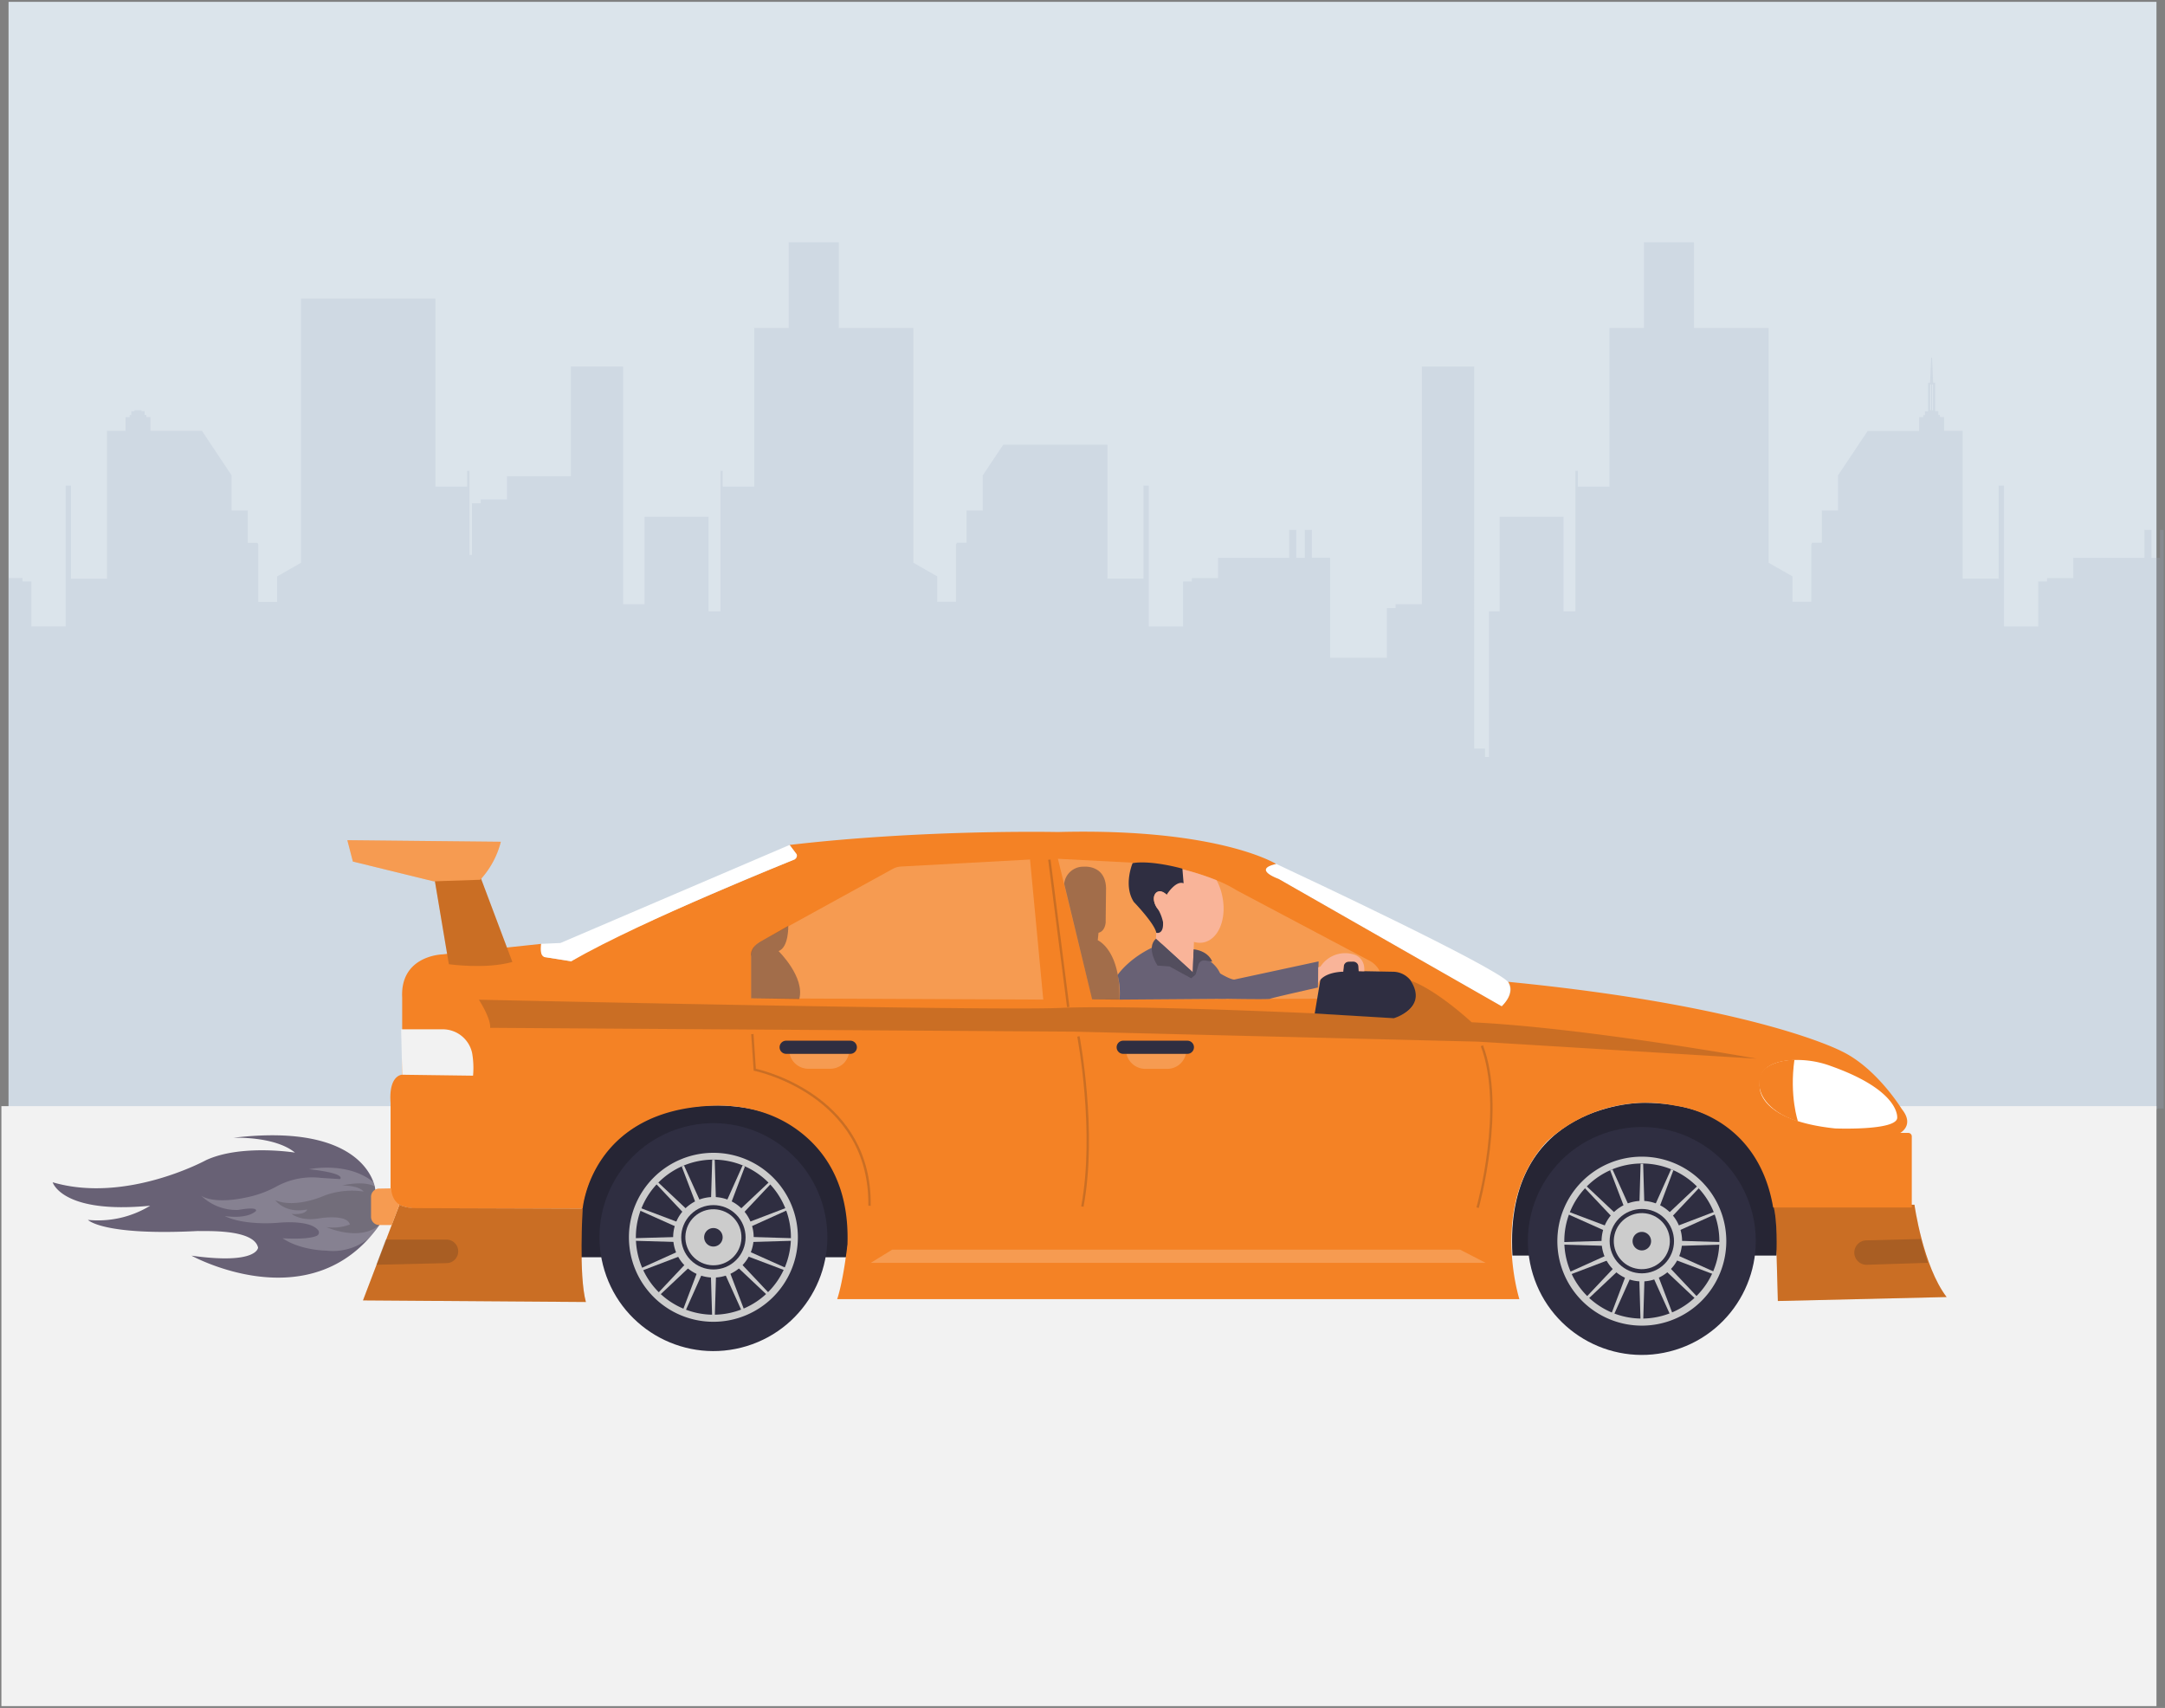 <svg xmlns="http://www.w3.org/2000/svg" width="865.76" height="682.89" viewBox="0 0 865.76 682.89"><rect x="0" y="0" width="865.76" height="682.89" fill="#808080" stroke="none"/><g style="isolation:isolate"><g id="e49ba9bf-2392-4234-8e85-17a9db7f4435" data-name="Layer 1"><rect x="3.42" y="0.74" width="858.93" height="442.95" fill="#dbe4eb"/><path d="M863.78,211.87v11.18h-3.44V211.87h-2.81v11.18H829.09v8.09H818.58v1.35h-3.5v18H801.36V194.15h-2.12v37.23H784.83V172.25h-7.4v-5.49h-1.66v-.85h-.68v-1.52h-1.24V153h-.8l-.44-10h-.35l-.44,10H771v11.44h-1.24v1.52h-.68v.85h-1.66v5.49H746.87L735,190.06v14.06h-6.47V217h-3.88c-.11.23-.21.47-.33.69v22.91H716.8V230.46L707.25,225V131.13H677.39V96.88h-20v34.25H643.6v63.42H630.94v-6.33H630v56.2h-4.76V206.63H599.69v37.79H595.4v58.24h-1.57V299.3h-4.32V146.57h-20.9v95H558.1v1.56h-3.5V263H531.88v-40H524.6V211.87h-2.82v11.18h-3.43V211.87h-2.82v11.18H487.09v8.09H476.58v1.35h-3.5v18H459.37V194.15h-2.12v37.23H442.83V177.82H401.17L393,190.06v14.06h-6.48V217h-3.87c-.11.23-.21.47-.34.69v22.91h-7.52V230.46L365.25,225V131.13H335.4V96.88h-20v34.25H301.6v63.42H289v-6.33h-.9v56.2h-4.76V206.63h-25.6v34.92h-8.57v-95h-20.9v43.85H202.73v9.29H192.22v1.55h-3.5v20.65h-1V188.22h-.9v6.33H174.13V119.36H120.37V225l-9.56,5.48v10.18h-7.52V217.73c-.13-.22-.23-.46-.34-.69H99.08V204.12H92.6V190.06L80.74,172.25H60.18v-5.49H58.51v-.85h-.68v-1.52H56.59V164l-2.82,0v.42H52.53v1.52h-.68v.85H50.18v5.49H42.79v59.13H28.38V194.15H26.25v56.33H12.54v-18H9v-1.35H3.42V443.23H865.21V211.87ZM772.25,164h-.38V153.71h.38Zm.75,0h-.38V153.71H773Z" fill="#a3b4c8" opacity="0.22" style="mix-blend-mode:multiply"/><rect x="0.56" y="442.27" width="861.79" height="239.89" fill="#f2f2f2"/><path d="M150,475.14s-3-26.63-56.7-20.22c0,0,16.51-.74,24.65,5.92,0,0-21.45-3.45-35.5,3,0,0-32,17.5-61.39,8.87,0,0,3.7,12.82,39,9.37a40.05,40.05,0,0,1-24.9,5.67s5.91,6.41,44.12,4.44c1,.24,22.19-1.24,23.92,6.65,0,0-.25,6.91-26.63,3.21,0,0,47.78,26.37,75.17-12.21Z" fill="#686175" data-primary="true"/><path d="M113,495.11c7.39,4.93,17.5,4.93,17.5,4.93a22.83,22.83,0,0,0,21.2-9.37L150,475.14l-.73-2.53c-10.35-8.38-25.65-5.12-25.65-5.12,15.53,1.73,12.33,3.95,12.33,3.95l-7.65-.49a29.73,29.73,0,0,0-17.77,3.46,41.19,41.19,0,0,1-9.81,3.85c-15.15,3.8-20.24-.16-20.24-.16a20.16,20.16,0,0,0,14.79,5.67c8.38-1.48,7.07.44,7.07.44-3.9,3.48-12.49,2-12.49,2,8.13,3.94,21.2,2.71,21.2,2.71s12.69-1.43,16.17,2.95a1.46,1.46,0,0,1-.51,2.22C125.12,494.82,121.49,495.55,113,495.11Z" fill="#fff" opacity="0.2"/><path d="M149.87,474.4c-4.54-2.53-13-.42-13-.42s6.43-.1,8.54,2.43a31.7,31.7,0,0,0-15.82,1.68s-11.29,5.17-19.51,1.8c0,0,3.9,5.48,12.76,3.69,0,0-.32,2.21-6.22,1.79,0,0,3.79,3.16,11.49,1.69,0,0,10.76-1.69,11.81,2.53a19.15,19.15,0,0,1-9.38,1.05s13.29,6,21.09-.84Z" fill="#231f20" opacity="0.2"/><path d="M510.34,345.42l1.09.51c9.93,4.64,84.86,39.82,91.62,46.63,0,0,3.06,4.51-2.53,9.81l-89.23-50.94S500.29,347.62,510.34,345.42Z" fill="#fff"/><path d="M232.13,502.67H338.44s6.74-33.36-19.83-51.92c0,0-14.76-11.78-43.45-8C275.16,442.76,227.07,447,232.13,502.67Z" fill="#2f2e41"/><path d="M232.13,502.67H338.44s6.74-33.36-19.83-51.92c0,0-14.76-11.78-43.45-8C275.16,442.76,227.07,447,232.13,502.67Z" opacity="0.2"/><path d="M604.83,502H710.41s8-60.54-52.79-61.07C657.62,440.9,601.15,440,604.83,502Z" fill="#2f2e41"/><path d="M604.83,502H710.41s8-60.54-52.79-61.07C657.62,440.9,601.15,440,604.83,502Z" opacity="0.2"/><path d="M710.94,520.18l-.53-19.37s.53-12.8-1.37-19.13h56.53s3.37,24.47,12.86,36.92Z" fill="#f48225" data-secondary="true"/><path d="M710.94,520.18l-.53-19.37s.53-12.8-1.37-19.13h56.53s3.37,24.47,12.86,36.92Z" fill="#231f20" opacity="0.2"/><path d="M764.5,482.8V454.37a1.4,1.4,0,0,0-1.4-1.4h-3.22s5.85-3.08.62-9.54c0,0-10-16.38-24-23.08,0,0-33.78-18-133.44-27.79,0,0,3.48,3.8-2.53,9.81l-89.23-50.94s-10.75-3.8-1-6c0,0-23-14.45-87.32-12.76,0,0-53.15-1.16-107.26,5.17l2.63,3.5a1.48,1.48,0,0,1-.61,2.28c-11.46,4.68-74.68,30.67-89.34,40.73l-10.19-1.61a2.17,2.17,0,0,1-1.83-2.14v-3.21l-39.55,4.21s-16.88.43-16,17.3v30.8s-5.49,0-4.64,11.39v35.43s-1.26,7,13.07,6.75H233s3.21-39.55,52.35-41.18c10.92-.37,21.87,2.12,31.06,8,11.41,7.33,23.38,21.28,22.48,47.5,0,0-1.58,14.24-4.11,21.84H607.58s-12.13-38.29,11-63a58.57,58.57,0,0,1,51.89-14.23s32.27,3.27,38.6,40.6Z" fill="#f48225" data-secondary="true"/><path d="M160.41,411.55l16.49,0a12,12,0,0,1,11.91,9.54,34.79,34.79,0,0,1,.36,9l-28.33-.38Z" fill="#f2f2f2"/><path d="M191.5,399.71s4.87,7.5,4.5,11.25l233.48,1.52,161.45,4,111.56,6.81s-68.49-12.39-114-14.56c0,0-13.77-12.82-24.32-16.62,0,0,5.49,8.08-2.18,12.92a12.25,12.25,0,0,1-7.19,1.69l-29-1.53S452.44,401.74,424,403,191.5,399.71,191.5,399.71Z" fill="#231f20" opacity="0.2"/><g opacity="0.2"><path d="M348.19,482.11l-.95,0c.62-44.31-45-53.85-45.49-53.94l-.36-.07-1-14.6.94-.07.93,13.89C306.64,428.29,348.79,439.1,348.19,482.11Z" fill="#231f20"/></g><g opacity="0.2"><path d="M433.29,482.51l-.93-.18c5.62-29.93-1.51-67.47-1.58-67.85l.93-.18C431.78,414.68,438.94,452.39,433.29,482.51Z" fill="#231f20"/></g><g opacity="0.2"><path d="M591.34,483l-.91-.26c.11-.39,11.06-39.78,1.73-64.45l.89-.33C602.49,442.87,591.45,482.56,591.34,483Z" fill="#231f20"/></g><path d="M233,483.26s-1.63,26.63,1.29,37.32l-89.14-.64,14.58-38.26s2.19,1.37,6.62,1.37Z" fill="#f48225" data-secondary="true"/><path d="M233,483.26s-1.63,26.63,1.29,37.32l-89.14-.64,14.58-38.26s2.19,1.37,6.62,1.37Z" fill="#231f20" opacity="0.2"/><path d="M156.43,475.16l-4.77.09a3.26,3.26,0,0,0-3.27,3.27v8a3.26,3.26,0,0,0,3.27,3.27l5,0,3.07-8.16S156.64,480,156.43,475.16Z" fill="#f48225" data-secondary="true"/><path d="M156.43,475.16l-4.77.09a3.26,3.26,0,0,0-3.27,3.27v8a3.26,3.26,0,0,0,3.27,3.27l5,0,3.07-8.16S156.64,480,156.43,475.16Z" fill="#fff" opacity="0.2"/><path d="M216.42,377.38l7.7-.34,91.64-39.21,2.63,3.5s.93.79-.61,2.28c0,0-60.23,24-89.34,40.73l-10.19-1.61S215.62,383.07,216.42,377.38Z" fill="#fff"/><path d="M173.49,349.83l6,35.69s14.82,2.12,25.4-.91l-13.31-35.38Z" fill="#f48225" data-secondary="true"/><path d="M173.49,349.83l6,35.69s14.82,2.12,25.4-.91l-13.31-35.38Z" fill="#231f20" opacity="0.2"/><path d="M138.9,335.93l2.21,8.54,32.28,7.91,18.66-.63a35.26,35.26,0,0,0,8.23-15.19Z" fill="#f48225" data-secondary="true"/><path d="M138.9,335.93l2.21,8.54,32.28,7.91,18.66-.63a35.26,35.26,0,0,0,8.23-15.19Z" fill="#fff" opacity="0.2"/><path d="M154.21,495.63h24.33a4.69,4.69,0,0,1,4.69,4.7h0a4.7,4.7,0,0,1-4.66,4.7l-28.1.66Z" fill="#231f20" opacity="0.2"/><polygon points="348.19 504.93 356.8 499.64 583.85 499.64 594.11 504.93 348.19 504.93" fill="#fff" opacity="0.2"/><path d="M768.13,495.38l-21.86.56a4.89,4.89,0,0,0-4.75,4.88h0a4.88,4.88,0,0,0,5,4.88l24.4-.79S769.75,501.61,768.13,495.38Z" fill="#231f20" opacity="0.2"/><path d="M339.45,421.36a7.89,7.89,0,0,1-2,3.72,7.77,7.77,0,0,1-5.46,2.24h-8.72a7.71,7.71,0,0,1-7.53-6Z" fill="#fff" opacity="0.2"/><path d="M474.23,421.36a7.62,7.62,0,0,1-7.5,6H458a7.71,7.71,0,0,1-7.53-6Z" fill="#fff" opacity="0.2"/><path d="M300.37,399.15V382.36a6.47,6.47,0,0,1,3.35-5.66L357,347.41a7.85,7.85,0,0,1,3.27-.94l51.63-2.81,5.29,56Z" fill="#fff" opacity="0.2"/><path d="M315.22,370.19s.26,8.54-3.88,10.09c0,0,10.61,10.35,8.28,19.15l-19.25-.28V382.36s-.9-3,3.35-5.66Z" fill="#2f2e41" opacity="0.42"/><g opacity="0.2"><rect x="422.92" y="343.48" width="0.95" height="59.42" transform="translate(-43.93 56.73) rotate(-7.29)" fill="#231f20"/></g><path d="M553.24,399.24l-116.49.33-13.7-56.2,39.74,2.07s3,.47,7.47,1.5a106.36,106.36,0,0,1,16.22,5,52.54,52.54,0,0,1,8.18,4.11l53,28.08a9.41,9.41,0,0,1,5,7.53Z" fill="#fff" opacity="0.2"/><path d="M557.11,388.53l-13.79-.26-.07-3.93-5.76.16-.41,3.79s-8.7-1.74-9.18,4.09l-2.16,12.84,31.62,1.89s13.88-3.9,6.77-15l0-.05A9,9,0,0,0,557.11,388.53Z" fill="#2f2e41"/><path d="M425.55,353.33a7.66,7.66,0,0,1,7.75-6.8s8.7-.95,9,8.54l-.16,13.76s-.16,3.48-2.85,4.12l-.31,3s9.17,3.8,8.7,23.73l-10.95-.11Z" fill="#2f2e41" opacity="0.42"/><path d="M732.25,426.27a39,39,0,0,0-16.51-2.36c-6.41.59-13.25,3-12,11.09,0,0-.46,13,30.16,16.19,0,0,24.13.95,24.77-4.13C758.64,447.06,760.3,436.24,732.25,426.27Z" fill="#fff"/><path d="M719,448.41s-3.48-10.13-1.43-24.68c0,0-17.08,0-13.76,11.86C703.82,435.59,705.08,444,719,448.41Z" fill="#f48225" data-secondary="true"/><circle cx="285.28" cy="494.65" r="45.56" transform="translate(-132.35 105.23) rotate(-17.03)" fill="#2f2e41"/><polygon points="286.46 501.66 288.8 500.69 298 524.78 297.06 525.17 286.46 501.66" fill="#ccc"/><polygon points="284.15 489.51 281.81 490.49 272.61 466.39 273.54 466 284.15 489.51" fill="#ccc"/><polygon points="291.38 494.43 290.4 492.09 314.5 482.89 314.89 483.82 291.38 494.43" fill="#ccc"/><polygon points="279.23 496.74 280.2 499.08 256.11 508.28 255.72 507.35 279.23 496.74" fill="#ccc"/><polygon points="290.41 499.06 291.38 496.72 314.92 507.25 314.54 508.19 290.41 499.06" fill="#ccc"/><polygon points="280.19 492.11 279.23 494.45 255.68 483.92 256.07 482.98 280.19 492.11" fill="#ccc"/><polygon points="288.78 490.47 286.44 489.51 296.97 465.96 297.91 466.35 288.78 490.47" fill="#ccc"/><polygon points="281.83 500.7 284.17 501.66 273.63 525.21 272.7 524.82 281.83 500.7" fill="#ccc"/><polygon points="288.69 500.76 290.48 498.97 308.17 517.74 307.45 518.45 288.69 500.76" fill="#ccc"/><polygon points="281.92 490.41 280.13 492.2 262.44 473.43 263.15 472.72 281.92 490.41" fill="#ccc"/><polygon points="290.48 492.2 288.69 490.41 307.45 472.72 308.17 473.43 290.48 492.2" fill="#ccc"/><polygon points="280.13 498.97 281.92 500.76 263.15 518.45 262.44 517.74 280.13 498.97" fill="#ccc"/><polygon points="291.35 496.85 291.35 494.32 317.14 495.08 317.14 496.09 291.35 496.85" fill="#ccc"/><polygon points="279.25 494.32 279.25 496.85 253.47 496.09 253.47 495.08 279.25 494.32" fill="#ccc"/><polygon points="286.57 489.53 284.04 489.53 284.8 463.75 285.81 463.75 286.57 489.53" fill="#ccc"/><polygon points="284.04 501.64 286.57 501.64 285.81 527.42 284.8 527.42 284.04 501.64" fill="#ccc"/><path d="M285.27,505.24h0a.86.86,0,0,1-.86-.86h0a.86.86,0,0,1,.86-.86h0a.86.86,0,1,1,0,1.72Zm4.84-1.28h0a.88.88,0,0,1-.75-.44h0a.87.87,0,0,1,.32-1.18h0a.88.88,0,0,1,1.18.32h0a.86.86,0,0,1-.32,1.18A.82.82,0,0,1,290.11,504Zm-9.67,0h0a.88.88,0,0,1-.43-.12h0a.88.88,0,0,1-.32-1.18h0a.88.88,0,0,1,1.18-.32h0a.87.87,0,0,1-.43,1.62Zm13.21-3.53h0a.88.88,0,0,1-.43-.12h0a.86.86,0,0,1-.31-1.17h0a.86.86,0,0,1,1.18-.32h0a.87.87,0,0,1,.32,1.18h0A.87.87,0,0,1,293.65,500.42Zm-16.74,0h0a.85.85,0,0,1-.75-.44h0a.86.86,0,0,1,.31-1.18h0a.87.87,0,0,1,1.18.32h0a.85.85,0,0,1-.32,1.17A.72.72,0,0,1,276.91,500.41Zm18-4.82h0a.87.87,0,0,1-.87-.87h0a.87.87,0,0,1,.87-.86h0a.87.87,0,0,1,0,1.73Zm-19.35,0h0a.86.86,0,0,1-.86-.87h0v0h0a.86.86,0,0,1,.86-.87h0a.87.87,0,0,1,.87.87h0v.06A.87.87,0,0,1,275.61,495.57Zm18.07-4.82h0a.84.84,0,0,1-.75-.43h0a.85.85,0,0,1,.32-1.17h0a.85.85,0,0,1,1.17.32h0a.85.85,0,0,1-.32,1.17A.79.79,0,0,1,293.68,490.75Zm-16.75-.05h0a.86.86,0,0,1-.44-.12h0a.88.88,0,0,1-.32-1.18h0a.86.86,0,0,1,1.19-.3h0a.86.86,0,0,1-.43,1.6Zm13.22-3.5h0a.75.75,0,0,1-.44-.12h0a.86.86,0,0,1-.32-1.17h0a.86.86,0,0,1,1.19-.31h0a.86.86,0,0,1-.43,1.6Zm-9.67,0h0a.86.86,0,0,1-.75-.43h0a.86.86,0,0,1,.32-1.19h0a.86.86,0,0,1,1.17.32h0a.86.86,0,0,1-.31,1.18A1,1,0,0,1,280.48,487.18Zm4.83-1.28h0a.86.86,0,0,1-.86-.87h0a.86.86,0,0,1,.87-.86h0a.87.87,0,0,1,0,1.73Z" fill="#4a4a4a"/><path d="M269.19,494.71a16.1,16.1,0,1,0,16.09-16.1A16.09,16.09,0,0,0,269.19,494.71Z" fill="#ccc"/><circle cx="285.28" cy="494.71" r="12.87" transform="translate(-266.25 346.62) rotate(-45)" fill="#2f2e41"/><circle cx="285.28" cy="494.71" r="11.21" transform="translate(-261.9 658.14) rotate(-76.66)" fill="#ccc"/><path d="M281.58,494.71a3.7,3.7,0,1,0,3.7-3.7A3.7,3.7,0,0,0,281.58,494.71Z" fill="#2f2e41"/><path d="M285.28,460.93a33.78,33.78,0,1,0,33.78,33.78A33.77,33.77,0,0,0,285.28,460.93Zm0,64.73a31,31,0,1,1,31-30.95A31,31,0,0,1,285.28,525.66Z" fill="#ccc"/><circle cx="656.55" cy="496.19" r="45.56" transform="translate(-116.53 214.03) rotate(-17.03)" fill="#2f2e41"/><polygon points="657.73 503.2 660.06 502.23 669.26 526.33 668.33 526.71 657.73 503.2" fill="#ccc"/><polygon points="655.41 491.06 653.08 492.03 643.88 467.93 644.81 467.54 655.41 491.06" fill="#ccc"/><polygon points="662.64 495.97 661.67 493.63 685.77 484.43 686.15 485.37 662.64 495.97" fill="#ccc"/><polygon points="650.5 498.28 651.47 500.62 627.37 509.82 626.99 508.89 650.5 498.28" fill="#ccc"/><polygon points="661.68 500.61 662.65 498.26 686.19 508.8 685.81 509.73 661.68 500.61" fill="#ccc"/><polygon points="651.46 493.65 650.49 495.99 626.95 485.46 627.33 484.52 651.46 493.65" fill="#ccc"/><polygon points="660.05 492.02 657.71 491.05 668.24 467.51 669.17 467.89 660.05 492.02" fill="#ccc"/><polygon points="653.09 502.24 655.43 503.2 644.9 526.75 643.97 526.36 653.09 502.24" fill="#ccc"/><polygon points="659.95 502.3 661.74 500.51 679.44 519.28 678.72 520 659.95 502.3" fill="#ccc"/><polygon points="653.19 491.95 651.4 493.74 633.7 474.98 634.42 474.26 653.19 491.95" fill="#ccc"/><polygon points="661.74 493.74 659.95 491.95 678.72 474.26 679.44 474.98 661.74 493.74" fill="#ccc"/><polygon points="651.4 500.51 653.19 502.3 634.42 520 633.7 519.28 651.4 500.51" fill="#ccc"/><polygon points="662.62 498.39 662.62 495.86 688.4 496.62 688.4 497.63 662.62 498.39" fill="#ccc"/><polygon points="650.52 495.86 650.52 498.39 624.74 497.63 624.74 496.62 650.52 495.86" fill="#ccc"/><polygon points="657.84 491.08 655.3 491.08 656.06 465.3 657.08 465.3 657.84 491.08" fill="#ccc"/><polygon points="655.3 503.18 657.84 503.18 657.08 528.96 656.06 528.96 655.3 503.18" fill="#ccc"/><path d="M656.54,506.79h0a.86.86,0,0,1-.86-.87h0a.85.85,0,0,1,.86-.86h0a.87.87,0,0,1,0,1.73Zm4.84-1.29h0a.88.88,0,0,1-.75-.43h0a.87.87,0,0,1,.32-1.19h0a.88.88,0,0,1,1.18.32h0a.87.87,0,0,1-.32,1.18A.85.85,0,0,1,661.38,505.5Zm-9.67,0h0a.76.76,0,0,1-.43-.12h0a.86.86,0,0,1-.32-1.18h0a.88.88,0,0,1,1.18-.32h0a.87.87,0,0,1-.43,1.62ZM664.92,502h0a.86.86,0,0,1-.43-.13h0a.84.84,0,0,1-.31-1.17h0a.85.85,0,0,1,1.17-.32h0a.86.86,0,0,1,.32,1.18h0A.87.87,0,0,1,664.92,502Zm-16.74,0h0a.88.88,0,0,1-.76-.43h0a.88.88,0,0,1,.32-1.19h0a.88.88,0,0,1,1.18.32h0a.87.87,0,0,1-.32,1.18A.81.81,0,0,1,648.18,502Zm18.05-4.82h0a.86.86,0,0,1-.87-.87h0a.85.85,0,0,1,.87-.85h0a.86.86,0,1,1,0,1.72Zm-19.35,0h0a.85.85,0,0,1-.86-.86h0v0h0v0h0a.85.85,0,0,1,.86-.86h0a.87.87,0,0,1,.86.86h0v.06A.86.86,0,0,1,646.88,497.11ZM665,492.3h0a.87.87,0,0,1-.76-.44h0a.87.87,0,0,1,.32-1.18h0a.86.86,0,0,1,1.18.32h0a.87.87,0,0,1-.32,1.18A.92.92,0,0,1,665,492.3Zm-16.76-.06h0a.91.91,0,0,1-.44-.12h0a.88.88,0,0,1-.31-1.18h0a.87.87,0,0,1,1.19-.3h0a.85.85,0,0,1,.31,1.17A.87.87,0,0,1,648.19,492.24Zm13.22-3.49h0a.8.8,0,0,1-.44-.13h0a.87.87,0,0,1-.31-1.17h0a.86.86,0,0,1,1.18-.31h0a.85.85,0,0,1,.32,1.17A.87.87,0,0,1,661.41,488.75Zm-9.67,0h0a.88.88,0,0,1-.75-.43h0a.88.88,0,0,1,.32-1.19h0a.87.87,0,0,1,1.18.32h0a.87.87,0,0,1-.31,1.18A.88.88,0,0,1,651.74,488.72Zm4.83-1.28h0a.86.86,0,0,1-.85-.87h0a.86.86,0,0,1,.86-.86h0a.87.87,0,1,1,0,1.73Z" fill="#4a4a4a"/><path d="M640.45,496.25a16.1,16.1,0,1,0,16.1-16.1A16.09,16.09,0,0,0,640.45,496.25Z" fill="#ccc"/><circle cx="656.55" cy="496.25" r="12.87" transform="translate(-158.6 609.6) rotate(-45)" fill="#2f2e41"/><circle cx="656.55" cy="496.25" r="11.21" transform="translate(22.2 1020.58) rotate(-76.66)" fill="#ccc"/><path d="M652.85,496.25a3.7,3.7,0,1,0,3.7-3.7A3.7,3.7,0,0,0,652.85,496.25Z" fill="#2f2e41"/><path d="M656.55,462.47a33.78,33.78,0,1,0,33.78,33.78A33.78,33.78,0,0,0,656.55,462.47Zm0,64.73a31,31,0,1,1,31-31A31,31,0,0,1,656.55,527.2Z" fill="#ccc"/><path d="M480.33,384.24s10,7.22,13.19,7.43l33.77-7.27L527,394.84s-18.67,4.18-19.13,4.52-22.46-.09-22.46-.09l-1-7.83A15.8,15.8,0,0,0,480.33,384.24Z" fill="#686175" data-primary="true"/><path d="M528.06,386.45a11.76,11.76,0,0,1,13.49-4.76s4.43,1.11,4,6.67l-2.21-.07-.11-1.79a2.09,2.09,0,0,0-2.06-2l-1.72,0a2.1,2.1,0,0,0-2.11,1.91l-.18,2.11s-8-.05-10,4.6l0-6.35Z" fill="#f9b499"/><path d="M447.7,399.68l42.55-.32L488.2,390c-3.33-10.28-23.89-12.65-23.89-12.65-12.18,4.58-17.4,12.49-17.4,12.49A30.19,30.19,0,0,1,447.7,399.68Z" fill="#686175" data-primary="true"/><polygon points="462.25 375.32 462.89 363.14 478.07 361.24 476.96 388.77 462.25 375.32" fill="#f9b499"/><path d="M481.34,376.8c-6,1.24-12.38-5-14.26-13.91-1.36-6.47,0-12.58,3.18-15.95a106.36,106.36,0,0,1,16.22,5,22.13,22.13,0,0,1,2.3,6.38C490.67,367.26,487.33,375.53,481.34,376.8Z" fill="#f9b499"/><path d="M452.92,345.1s-3.8,8.86.47,15.51c0,0,8.39,8.7,9,12.34,0,0,3,.95,2.69-4.28a17.78,17.78,0,0,0-2.21-5.53s-2.07-2.61-1.3-4.95a2.53,2.53,0,0,1,3.27-1.52,5.22,5.22,0,0,1,1.7,1.06s3.6-5.82,6.77-4.56l-.48-5.85S460.67,343.84,452.92,345.1Z" fill="#2f2e41"/><path d="M462.89,386.08s-4.75-7-.64-10.76l15.82,14.39-1.74,1.43-8.7-4.75Z" fill="#686175" data-primary="true"/><path d="M462.89,386.08s-4.75-7-.64-10.76l15.82,14.39-1.74,1.43-8.7-4.75Z" opacity="0.2"/><path d="M477,388.77l.31-9.18s5.54.32,7.44,4.9l-2.88-.46a2.32,2.32,0,0,0-2.6,1.65l-1.17,4Z" fill="#686175" data-primary="true"/><path d="M477,388.77l.31-9.18s5.54.32,7.44,4.9l-2.88-.46a2.32,2.32,0,0,0-2.6,1.65l-1.17,4Z" opacity="0.2"/><path d="M342.66,418.73a2.63,2.63,0,0,1-2.62,2.63H314.38a2.63,2.63,0,0,1,0-5.26H340A2.63,2.63,0,0,1,342.66,418.73Z" fill="#2f2e41"/><path d="M477.45,418.73a2.63,2.63,0,0,1-2.63,2.63H449.16a2.63,2.63,0,0,1,0-5.26h25.66A2.63,2.63,0,0,1,477.45,418.73Z" fill="#2f2e41"/><ellipse cx="464.86" cy="360.69" rx="3.08" ry="4.67" transform="translate(-110.61 238.12) rotate(-25.78)" fill="#f9b499"/></g></g></svg>